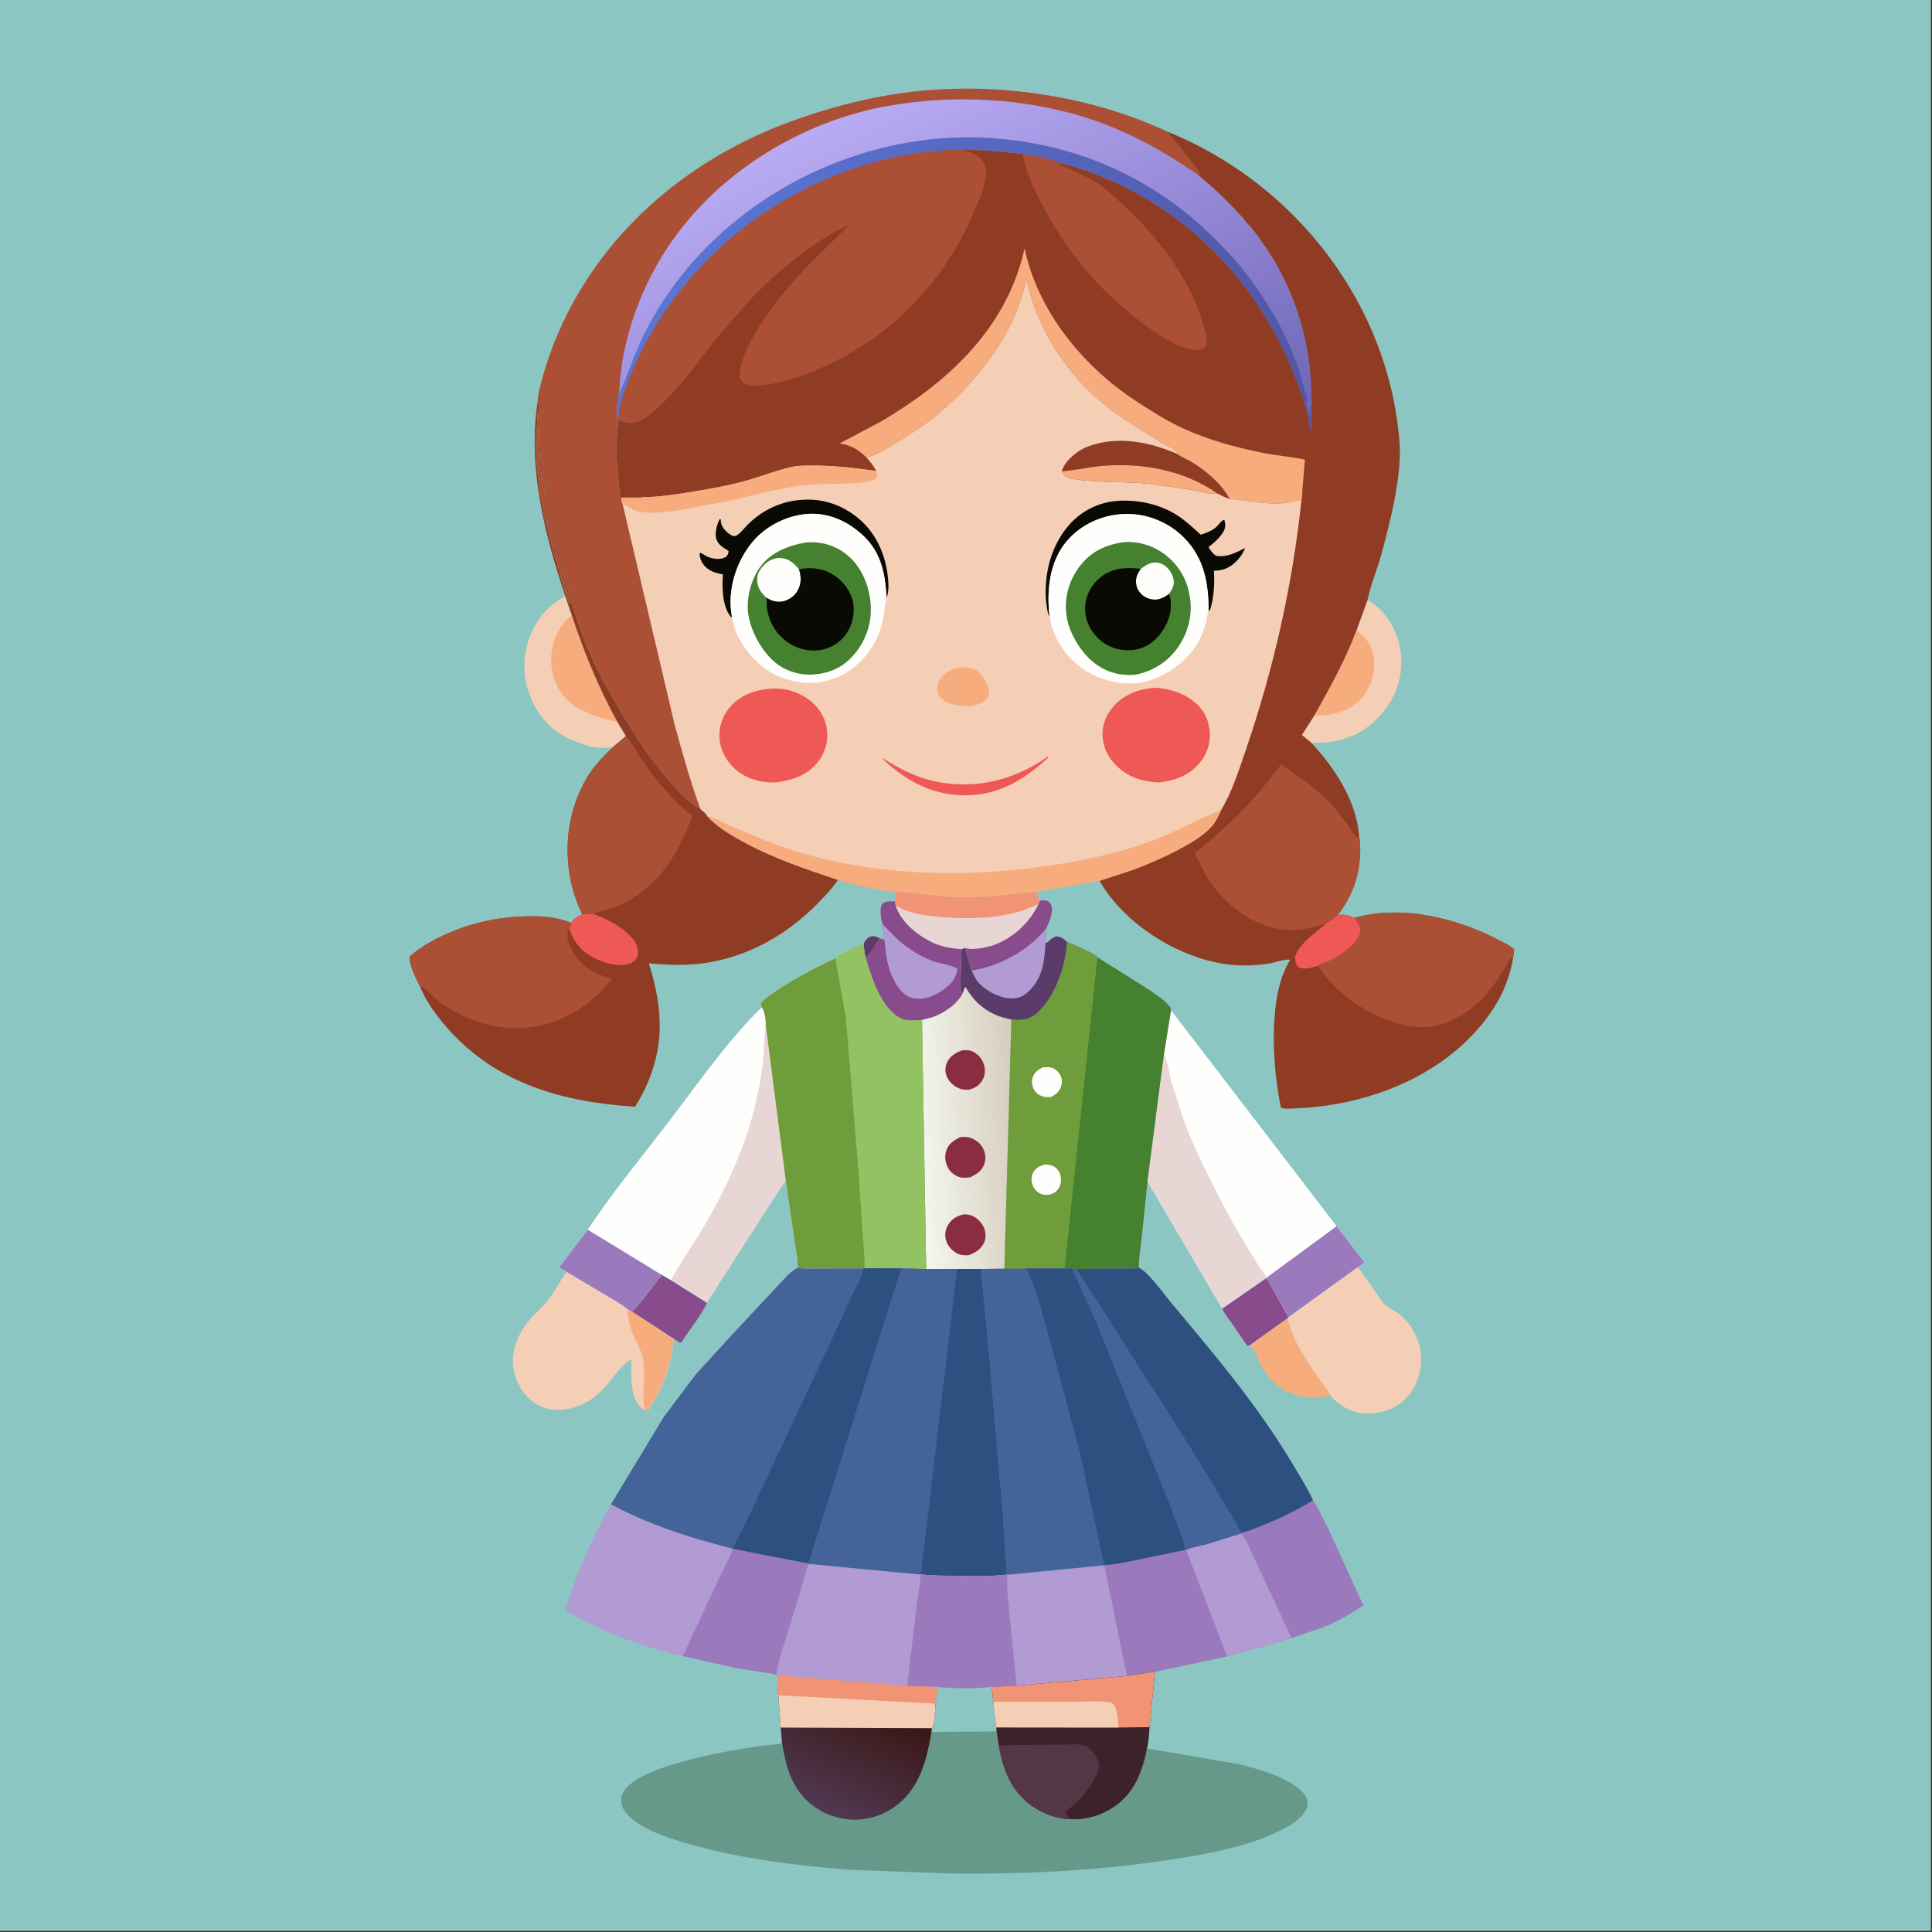 <?xml version="1.0" encoding="utf-8" ?>
<svg xmlns="http://www.w3.org/2000/svg" xmlns:xlink="http://www.w3.org/1999/xlink" width="500" height="500">
	<rect width="100%" height="100%" fill="#333333" stroke="none"/>
	<path fill="#8BC6C3" transform="scale(0.488 0.488)" d="M-0 -0L1024 0L1024 1024L-0 1024L0 -0Z"/>
	<path fill="#F6AC7D" transform="scale(0.488 0.488)" d="M682.844 699.092C684.979 709.905 692.788 721.533 699.016 730.465C701.161 733.541 703.928 736.731 705.605 740.059C689.428 743.278 675.784 738.167 668.25 723.069C666.748 720.059 665.575 715.114 662.713 713.467L682.844 699.092Z"/>
	<path fill="#F5CFB5" transform="scale(0.488 0.488)" d="M725.192 318.36C732.096 321.46 738.066 330.013 740.675 336.916C744.354 346.647 743.874 359.045 739.355 368.379C734.435 378.54 725.512 387.505 714.691 391.195C708.35 393.357 702.059 394.205 695.377 393.866L690.428 389.799L696.831 379.755C705.229 364.948 713.471 349.986 719.484 334.017L725.192 318.36Z"/>
	<path fill="#F6AC7D" transform="scale(0.488 0.488)" d="M696.831 379.755C705.229 364.948 713.471 349.986 719.484 334.017C725.403 339.463 728.442 342.962 728.78 351.343C729.064 358.395 726.434 365.455 721.631 370.626C714.781 378.001 706.357 379.194 696.831 379.755Z"/>
	<path fill="#F5CFB5" transform="scale(0.488 0.488)" d="M324.73 396.467C320.817 396.695 316.803 396.812 312.987 395.809L312 395.545C302.891 393.171 294.834 388.837 288.552 381.75C281.616 373.924 277.416 361.236 278.131 350.819C278.875 339.99 283.643 328.614 292.052 321.476L292.75 320.892C294.984 318.987 297.226 317.562 299.756 316.1L303.195 326.154C309.683 345.757 317.38 364.735 327.408 382.816L331.936 390.385L324.73 396.467Z"/>
	<path fill="#F6AC7D" transform="scale(0.488 0.488)" d="M303.195 326.154C309.683 345.757 317.38 364.735 327.408 382.816C319.185 381.098 311.218 378.775 304.178 374.011C298.404 370.104 294.379 363.348 293.023 356.573L292.862 355.75L292.618 354.598C291.324 347.1 293.662 337.727 298.061 331.616L298.512 331C299.863 329.137 301.498 327.691 303.195 326.154Z"/>
	<path fill="#F5CFB5" transform="scale(0.488 0.488)" d="M683.26 698.564L720.131 671.926L728.86 684.086C730.526 686.513 732.007 689.405 734.03 691.537C736.033 693.648 739.242 694.569 741.557 696.39C750.214 703.197 755.18 714.845 753.274 725.818L752.713 728.25L752.531 729.038C750.869 736.019 746.519 741.934 740.385 745.608C734.189 749.32 726.2 750.738 719.159 748.868C713.896 747.47 708.989 744.324 705.605 740.059C703.928 736.731 701.161 733.541 699.016 730.465C692.788 721.533 684.979 709.905 682.844 699.092L683.26 698.564Z"/>
	<path fill="#F5CFB5" transform="scale(0.488 0.488)" d="M300.625 674.563L321.305 686.897C324.989 689.145 329.399 691.438 332.702 694.184L335.187 695.55L357.254 709.901C356.173 721.53 353.449 731.698 347.496 741.86C346.445 743.654 345.177 746.2 343.597 747.551C343.038 748.029 342.604 747.906 341.909 747.951C341.158 747.428 340.467 746.908 339.813 746.265C333.559 740.11 334.892 728.764 334.899 720.749L334.448 721.021L333.712 721.498C329.705 724.061 327.304 727.827 324.418 731.497C321.693 734.964 318.728 738.121 315.241 740.836C308.787 745.862 300.163 748.656 291.977 747.395C285.934 746.464 280.705 742.725 277.203 737.784C273.168 732.089 271.15 724.642 272.302 717.709L272.428 717C273.685 709.561 277.64 703.256 282.75 697.829C285.616 694.785 289.057 691.829 291.51 688.455C294.798 683.934 297.104 679.048 300.625 674.563Z"/>
	<path fill="#F6AC7D" transform="scale(0.488 0.488)" d="M332.702 694.184L335.187 695.55L357.254 709.901C356.173 721.53 353.449 731.698 347.496 741.86C346.445 743.654 345.177 746.2 343.597 747.551C343.038 748.029 342.604 747.906 341.909 747.951C340.013 738.929 342.574 730.094 341.136 721.224C340.235 715.661 336.766 710.779 334.869 705.527C333.522 701.799 333.123 698.091 332.702 694.184Z"/>
	<path fill="#E7D6D4" transform="scale(0.488 0.488)" d="M474.925 472.96L475.591 472.983C486.204 473.435 496.733 475.514 507.452 475.863C521.625 476.325 535.567 474.204 549.626 472.896C550.11 474.602 550.512 476.101 551.487 477.596C553.434 477.427 554.582 477.312 556.333 478.25C557.601 479.879 558.125 480.964 557.909 483.075C557.577 486.33 556.258 489.681 554.73 492.552L554.472 499.935C555.273 499.781 555.333 499.871 555.951 499.279C557.395 497.895 558.358 497.18 560.25 496.538C563.015 496.927 564.048 497.681 565.972 499.6C565.335 512.057 559.552 528.867 549.981 537.339C546.221 540.667 542.247 541.177 537.461 540.869L536.344 540.762L531.835 539.631C523.107 537.084 516.326 531.233 512 523.43C511.343 524.355 511.062 525.408 510.685 526.47C508.058 532.357 500.644 537.227 494.75 539.425L488.956 540.919C485.17 541.337 481.018 541.854 477.5 540.023C466.962 534.538 462.099 518.198 458.935 507.628C458.38 505.237 458.186 503.054 458.096 500.614C458.629 499.084 459.672 497.562 461.207 496.907C463.226 496.044 464.565 496.769 466.398 497.572C467.256 497.83 467.947 498.018 468.844 498.106L468.027 490.081C467.331 487.793 466.92 485.815 466.948 483.426C466.969 481.678 467.093 480.151 468.371 478.858C470.348 477.789 472.326 477.974 474.51 477.97L474.925 472.96Z"/>
	<path fill="#884B8C" transform="scale(0.488 0.488)" d="M551.487 477.596C553.434 477.427 554.582 477.312 556.333 478.25C557.601 479.879 558.125 480.964 557.909 483.075C557.577 486.33 556.258 489.681 554.73 492.552C545.286 504.196 530.075 512.442 515.249 514.754L511.786 502.706C513.757 503.731 519.043 503.125 521.222 502.681L522 502.512C523.644 502.171 525.265 501.846 526.847 501.266C537.375 497.404 545.981 489.458 550.803 479.349L551.487 477.596Z"/>
	<path fill="#F19375" transform="scale(0.488 0.488)" d="M474.925 472.96L475.591 472.983C486.204 473.435 496.733 475.514 507.452 475.863C521.625 476.325 535.567 474.204 549.626 472.896C550.11 474.602 550.512 476.101 551.487 477.596L550.803 479.349C536.205 486.858 517.691 487.595 501.573 486.516C495.138 486.085 488.297 485.406 482.13 483.444C479.455 482.594 477.315 481.549 474.912 480.133L474.51 477.97L474.925 472.96Z"/>
	<path fill="#5A3B6A" transform="scale(0.488 0.488)" d="M554.73 492.552L554.472 499.935C555.273 499.781 555.333 499.871 555.951 499.279C557.395 497.895 558.358 497.18 560.25 496.538C563.015 496.927 564.048 497.681 565.972 499.6C565.335 512.057 559.552 528.867 549.981 537.339C546.221 540.667 542.247 541.177 537.461 540.869L536.344 540.762L531.835 539.631C523.107 537.084 516.326 531.233 512 523.43C511.343 524.355 511.062 525.408 510.685 526.47L509.247 525.254L509.811 506.071L510.071 503.337L511.786 502.706L515.249 514.754C530.075 512.442 545.286 504.196 554.73 492.552Z"/>
	<path fill="#B29AD3" transform="scale(0.488 0.488)" d="M554.73 492.552L554.472 499.935L554.445 500.334C553.906 509.931 552.905 518.867 545.36 525.902C542.442 528.623 539.578 529.711 535.6 529.472C529.522 529.105 522.335 525.224 518.487 520.55C517.045 518.799 516.291 516.731 515.249 514.754C530.075 512.442 545.286 504.196 554.73 492.552Z"/>
	<path fill="#884B8C" transform="scale(0.488 0.488)" d="M468.027 490.081C467.331 487.793 466.92 485.815 466.948 483.426C466.969 481.678 467.093 480.151 468.371 478.858C470.348 477.789 472.326 477.974 474.51 477.97L474.912 480.133C477.773 488.832 485.733 495.394 493.662 499.43C498.893 502.092 504.281 502.982 510.071 503.337L509.811 506.071L509.247 525.254L510.685 526.47C508.058 532.357 500.644 537.227 494.75 539.425L488.956 540.919C485.17 541.337 481.018 541.854 477.5 540.023C466.962 534.538 462.099 518.198 458.935 507.628C458.38 505.237 458.186 503.054 458.096 500.614C458.629 499.084 459.672 497.562 461.207 496.907C463.226 496.044 464.565 496.769 466.398 497.572C467.256 497.83 467.947 498.018 468.844 498.106L468.027 490.081Z"/>
	<path fill="#5A3B6A" transform="scale(0.488 0.488)" d="M458.096 500.614C458.629 499.084 459.672 497.562 461.207 496.907C463.226 496.044 464.565 496.769 466.398 497.572C464.207 500.602 461.777 505.395 458.935 507.628C458.38 505.237 458.186 503.054 458.096 500.614Z"/>
	<path fill="#B29AD3" transform="scale(0.488 0.488)" d="M468.027 490.081L475.214 497.426C480.752 502.565 487.492 507.002 494.584 509.661C498.395 511.089 504.878 511.634 507.898 513.928C507.449 515.499 507.02 517.332 506.23 518.763C503.649 523.438 496.536 527.848 491.487 529.168C488.289 530.004 484.144 529.981 481.325 528.289C474.29 524.066 471.035 513.747 469.855 506.054C469.488 503.661 469.604 501.047 469.008 498.718L468.844 498.106L468.027 490.081Z"/>
	<path fill="#B29AD3" transform="scale(0.488 0.488)" d="M361.98 878.207C358.071 877.656 354.212 876.292 350.41 875.249C333.065 870.487 315.05 863.46 299.781 853.877C301.468 849.566 302.561 845.012 304.19 840.662C309.668 826.033 316.308 811.377 324.012 797.793C338.348 805.529 353.82 811.316 369.375 816.081L388.601 821.418L388.905 821.391L428.758 829.161L429.003 829.456C427.524 832.238 426.955 835.395 426.093 838.413L422.053 851.967L415.739 872.33C414.081 877.655 412.373 882.733 411.843 888.321C409.24 887.309 406.605 887.217 403.881 886.778L389.659 884.49L361.98 878.207Z"/>
	<path fill="#9A79BD" transform="scale(0.488 0.488)" d="M388.905 821.391L428.758 829.161L429.003 829.456C427.524 832.238 426.955 835.395 426.093 838.413L422.053 851.967L415.739 872.33C414.081 877.655 412.373 882.733 411.843 888.321C409.24 887.309 406.605 887.217 403.881 886.778L389.659 884.49L361.98 878.207C362.786 877.423 363.452 875.469 363.951 874.396L368.918 863.655L381.129 837.475C383.642 832.208 386.692 826.919 388.601 821.418L388.905 821.391Z"/>
	<path fill="#FEFEFD" transform="scale(0.488 0.488)" d="M621.012 535.752L708.849 650.299L723.564 669.464L720.131 671.926L683.26 698.564L682.844 699.092L662.713 713.467L661.531 713.905L652.714 701.084C651.149 698.877 649.073 696.538 648.183 693.994L608.537 626.511L617.252 559.259L621.012 535.752Z"/>
	<path fill="#9A79BD" transform="scale(0.488 0.488)" d="M708.849 650.299L723.564 669.464L720.131 671.926L683.26 698.564L671.692 677.776L671.797 677.501L708.849 650.299Z"/>
	<path fill="#E7D6D4" transform="scale(0.488 0.488)" d="M617.252 559.259C619.43 562.976 619.893 568.894 621.056 573.147L627.526 593.5C632.096 605.918 637.743 617.497 643.692 629.293C652.022 645.809 661.225 662.299 671.797 677.501L671.692 677.776L683.26 698.564L682.844 699.092L662.713 713.467L661.531 713.905L652.714 701.084C651.149 698.877 649.073 696.538 648.183 693.994L608.537 626.511L617.252 559.259Z"/>
	<path fill="#884B8C" transform="scale(0.488 0.488)" d="M671.692 677.776L683.26 698.564L682.844 699.092L662.713 713.467L661.531 713.905L652.714 701.084C651.149 698.877 649.073 696.538 648.183 693.994L671.692 677.776Z"/>
	<path fill="#9A79BD" transform="scale(0.488 0.488)" d="M696.289 795.567C699.551 800.6 702.079 806.148 704.772 811.502L723.06 851.428C717.078 855.251 711.07 859.048 704.5 861.791C698.11 864.459 691.399 866.249 684.998 868.807L650.65 878.411L612.494 886.546L597.643 888.822L539.095 893.997L536.033 863C535.159 853.843 533.792 844.351 534.082 835.162L584.701 830.187L585.536 829.898C589.475 829.951 593.944 828.937 597.854 828.278L628.626 821.889L628.989 822.004C631.702 820.428 636.492 819.828 639.594 818.972L657.753 813.315L658.064 812.945C662.006 812.081 666.226 810.249 669.984 808.754C679.033 805.157 688.055 800.769 696.289 795.567Z"/>
	<path fill="#B29AD3" transform="scale(0.488 0.488)" d="M657.753 813.315C660.514 814.949 663.326 822.569 664.846 825.637L684.998 868.807L650.65 878.411L628.989 822.004C631.702 820.428 636.492 819.828 639.594 818.972L657.753 813.315Z"/>
	<path fill="#9A79BD" transform="scale(0.488 0.488)" d="M628.626 821.889L628.989 822.004L650.65 878.411L612.494 886.546L597.643 888.822L588.055 842L586.358 833.746C586.251 833.236 586.079 831.502 585.808 831.118C585.531 830.723 585.07 830.497 584.701 830.187L585.536 829.898C589.475 829.951 593.944 828.937 597.854 828.278L628.626 821.889Z"/>
	<path fill="#B29AD3" transform="scale(0.488 0.488)" d="M584.701 830.187C585.07 830.497 585.531 830.723 585.808 831.118C586.079 831.502 586.251 833.236 586.358 833.746L588.055 842L597.643 888.822L539.095 893.997L536.033 863C535.159 853.843 533.792 844.351 534.082 835.162L584.701 830.187Z"/>
	<path fill="#45812F" transform="scale(0.488 0.488)" d="M565.972 499.6C568.721 500.608 580.719 505.694 581.994 507.661L609.523 524.979C613.446 527.704 617.869 530.452 620.75 534.305L621.012 535.752L617.252 559.259L608.537 626.511L605.59 655.291C604.996 660.8 603.876 666.899 604.022 672.402C600.105 673.048 595.928 672.778 591.963 672.785L571.03 672.995L568.494 672.704L564.609 672.725L544.435 672.759L532.643 672.824L520.177 672.961L507.562 672.979L491.163 673.013L488.956 540.919L494.75 539.425C500.644 537.227 508.058 532.357 510.685 526.47C511.062 525.408 511.343 524.355 512 523.43C516.326 531.233 523.107 537.084 531.835 539.631L536.344 540.762L537.461 540.869C542.247 541.177 546.221 540.667 549.981 537.339C559.552 528.867 565.335 512.057 565.972 499.6Z"/>
	<path fill="#6F9D3C" transform="scale(0.488 0.488)" d="M565.972 499.6C568.721 500.608 580.719 505.694 581.994 507.661L564.609 672.725L544.435 672.759L532.643 672.824L536.344 540.762L537.461 540.869C542.247 541.177 546.221 540.667 549.981 537.339C559.552 528.867 565.335 512.057 565.972 499.6Z"/>
	<path fill="#FEFEFD" transform="scale(0.488 0.488)" d="M553.015 566.028C554.464 565.959 556.029 565.813 557.447 566.182C559.65 566.756 561.287 568.296 562.359 570.254C563.284 571.946 563.335 574.17 562.772 575.991C561.852 578.964 560.064 580.305 557.445 581.764C555.877 581.948 554.451 581.902 552.932 581.447C550.895 580.837 549.188 579.43 548.201 577.544C547.248 575.723 547.004 573.355 547.665 571.396C548.603 568.617 550.536 567.346 553.015 566.028Z"/>
	<path fill="#FEFEFD" transform="scale(0.488 0.488)" d="M554.287 617.52L554.71 617.584C556.25 617.764 557.641 617.808 559 618.65C560.755 619.737 562.152 621.696 562.494 623.75C562.898 626.171 562.633 628.519 561.193 630.537C559.762 632.544 558.115 633.275 555.75 633.675C554.527 633.665 553.206 633.68 552.064 633.19C550.183 632.383 548.407 630.596 547.688 628.678C546.871 626.501 546.727 624.211 547.816 622.095C549.27 619.272 551.366 618.358 554.287 617.52Z"/>
	<defs>
		<linearGradient id="gradient_0" gradientUnits="userSpaceOnUse" x1="539.022" y1="597.491" x2="486.705" y2="601.249">
			<stop offset="0" stop-color="#D7CDBF"/>
			<stop offset="1" stop-color="#F3F7EE"/>
		</linearGradient>
	</defs>
	<path fill="url(#gradient_0)" transform="scale(0.488 0.488)" d="M510.685 526.47C511.062 525.408 511.343 524.355 512 523.43C516.326 531.233 523.107 537.084 531.835 539.631L536.344 540.762L532.643 672.824L520.177 672.961L507.562 672.979L491.163 673.013L488.956 540.919L494.75 539.425C500.644 537.227 508.058 532.357 510.685 526.47Z"/>
	<path fill="#8B2D41" transform="scale(0.488 0.488)" d="M510.164 557.037C512.093 556.96 514.134 556.767 515.901 557.688C519.053 559.329 521.014 561.657 521.929 565.065C522.681 567.866 522.382 570.489 520.905 573C519.222 575.862 516.827 577.091 513.715 577.935C512.329 577.986 510.838 577.865 509.5 577.477C506.428 576.587 503.722 574.158 502.286 571.343C501.232 569.275 501.105 566.333 501.946 564.165C503.495 560.171 506.41 558.528 510.164 557.037Z"/>
	<path fill="#8B2D41" transform="scale(0.488 0.488)" d="M510.825 644.033C512.184 643.984 513.444 644.064 514.75 644.457C517.78 645.37 520.469 648.102 521.761 650.935C522.756 653.118 522.985 656.431 522.036 658.683C520.478 662.378 517.286 664.316 513.714 665.692C511.815 665.677 509.758 665.786 508 664.953C505.221 663.636 502.771 661.062 501.81 658.112C500.869 655.22 501.243 652.28 502.758 649.67C504.628 646.451 507.314 644.98 510.825 644.033Z"/>
	<path fill="#8B2D41" transform="scale(0.488 0.488)" d="M509.132 603.083C510.624 602.979 512.229 602.78 513.695 603.151C516.575 603.878 519.565 605.829 521.039 608.432C522.566 611.128 523.021 614.096 522.072 617.094C520.852 620.948 518.08 622.576 514.713 624.288C513.229 624.581 511.501 624.654 510 624.482C507.602 624.208 504.71 622.296 503.366 620.337C501.507 617.628 500.821 614.01 501.648 610.816C502.725 606.654 505.628 604.963 509.132 603.083Z"/>
	<path fill="#903B24" transform="scale(0.488 0.488)" d="M285.174 212.674C286.21 214.402 285.619 216.572 285.244 218.501C284.516 222.247 285.27 226.406 284.218 229.937C283.769 231.446 284.179 233.223 284.167 234.788C284.126 240.082 284.503 245.465 285.085 250.75L285.863 257.524L286.043 258.537C286.259 259.808 286.203 259.119 286.146 260.194C286.091 261.249 286.482 262.762 286.625 263.875L287.055 265.254L287.229 266.524C287.348 267.308 287.498 268.034 287.739 268.787C287.962 269.482 287.992 270.147 288.067 270.865C288.276 272.86 289.037 276.373 289.869 278.164C290.565 279.664 290.628 281.619 291.114 283.254L291.458 285.001C291.606 285.839 291.885 286.458 292.114 287.254L292.328 288.183L293.746 293.524L294.114 294.754L294.317 295.683L295.057 297.795C295.839 299.955 296.532 302.717 297.092 304.992L298.381 308.997C298.695 309.811 298.836 310.493 299.007 311.336C299.316 312.862 299.919 314.332 300.528 315.757L302.23 320.814C302.575 319.453 302.213 318.835 301.875 317.484L301.5 316.281C301.088 315.045 300.896 313.761 300.5 312.5C300.155 311.403 300.111 310.388 299.502 309.375L299.5 308.75L299.115 307.837C298.847 306.972 298.765 305.919 298.5 305L298.141 303.281C298.004 302.46 297.772 301.783 297.5 301L296 295.281C295.587 294.042 295.405 292.763 295 291.5L294.141 287.281C294.003 286.458 293.752 285.787 293.5 285L293.141 283.281C292.974 282.28 293.064 282.708 292.742 281.742C292.479 280.953 292.522 280.407 292.375 279.625L292 278.5L291.141 274.281C290.974 273.28 291.064 273.708 290.742 272.742C290.479 271.953 290.528 271.401 290.375 270.625C290.189 269.684 289.985 268.485 289.688 267.594C288.762 264.818 289.113 261.37 288.187 258.593C287.786 257.388 287.771 255.797 287.5 254.5L287.377 253C287.237 251.583 286.895 250.254 286.892 248.82C286.89 247.889 286.941 248.387 286.687 247.625C286.169 246.068 286.768 244.336 286.5 242.75C286 239.792 285.891 236.808 285.755 233.75L285.877 232L286 221.75L286.673 221.75L286.617 222.455C284.889 245.709 290.302 269.14 295.726 291.594C300.375 310.838 305.611 330.298 313.75 348.406C317.782 357.376 322.692 366.088 327.611 374.601C335.664 388.54 344.25 401.858 354.847 414.038C359.473 419.355 365.183 425.607 371.425 428.951L371.978 429.516C373.013 430.563 374.467 431.337 375.028 432.729C379.828 438.117 386.956 442.443 393.254 445.912C409.719 454.981 426.683 460.671 444.395 466.595C441.312 471.263 437.155 475.556 433.224 479.531C418.317 494.602 399.958 505.482 379.088 509.807C367.093 512.292 356.183 511.926 344.087 510.888C348.809 525.532 351.561 541.94 348.657 557.25C346.658 567.792 342.537 577.884 336.78 586.94C298.693 584.436 263.454 574.913 237.305 545.305C231.951 539.242 225.53 530.672 222.74 523.029L222.593 522.934C220.423 518.385 217.324 512.49 217.119 507.388C223.666 501.502 232.522 496.916 240.671 493.665C253.866 488.399 267.622 485.897 281.819 485.925C288.903 485.938 296.257 486.588 302.817 489.431C304.478 487.046 306.111 486.022 308.803 484.94C305.805 478.684 303.656 472.318 302.377 465.5C301.413 460.358 300.972 455.16 300.999 449.928C301.075 435.617 305.566 420.122 313.901 408.434C317.063 403.998 320.854 400.262 324.73 396.467L331.936 390.385L327.408 382.816C317.38 364.735 309.683 345.757 303.195 326.154L299.756 316.1C288.672 282.797 279.745 247.923 285.174 212.674Z"/>
	<path fill="#EE5956" transform="scale(0.488 0.488)" d="M308.803 484.94C310.658 484.741 312.471 484.511 314.338 484.605C323.267 487.996 330.385 491.427 336.577 499.09L336.905 499.685C338.122 502.06 338.996 504.624 338.082 507.25C337.489 508.953 335.898 510.234 334.246 510.866C328.382 513.108 320.798 510.916 315.438 508.197C308.434 504.645 304.531 500.147 302.02 492.79C302.541 491.843 302.619 490.498 302.817 489.431C304.478 487.046 306.111 486.022 308.803 484.94Z"/>
	<path fill="#AB5034" transform="scale(0.488 0.488)" d="M331.936 390.385L332.252 390.765C336.011 395.361 338.994 400.828 342.345 405.747C345.946 411.032 350.175 416.004 354.451 420.75C358.222 424.936 362.45 429.514 367.158 432.651C359.423 453.781 348.977 470.657 327.969 480.371C323.502 482.437 318.688 482.816 314.338 484.605C312.471 484.511 310.658 484.741 308.803 484.94C305.805 478.684 303.656 472.318 302.377 465.5C301.413 460.358 300.972 455.16 300.999 449.928C301.075 435.617 305.566 420.122 313.901 408.434C317.063 403.998 320.854 400.262 324.73 396.467L331.936 390.385Z"/>
	<path fill="#AB5034" transform="scale(0.488 0.488)" d="M222.74 523.029L222.593 522.934C220.423 518.385 217.324 512.49 217.119 507.388C223.666 501.502 232.522 496.916 240.671 493.665C253.866 488.399 267.622 485.897 281.819 485.925C288.903 485.938 296.257 486.588 302.817 489.431C302.619 490.498 302.541 491.843 302.02 492.79L301.544 493C300.489 495.843 300.879 498.737 302.131 501.453C306.306 510.511 312.313 515.037 321.492 518.253L324.404 519.254C313.736 532.924 298.921 542.278 281.659 544.726C264.254 547.194 245.646 540.93 231.914 530.377C229.695 528.671 225.097 523.423 222.74 523.029Z"/>
	<path fill="#446499" transform="scale(0.488 0.488)" d="M604.022 672.402C608.905 674.55 617.371 686.545 621.197 691.104C643.795 718.032 666.223 744.562 684.464 774.766C688.55 781.531 692.895 788.429 696.289 795.567C688.055 800.769 679.033 805.157 669.984 808.754C666.226 810.249 662.006 812.081 658.064 812.945L657.753 813.315L639.594 818.972C636.492 819.828 631.702 820.428 628.989 822.004L628.626 821.889L597.854 828.278C593.944 828.937 589.475 829.951 585.536 829.898L584.701 830.187L534.082 835.162L533.68 835.063C534.133 831.324 533.418 827.111 533.139 823.347L531.932 804.528L524.766 721.25L520.177 672.961L532.643 672.824L544.435 672.759L564.609 672.725L568.494 672.704L571.03 672.995L591.963 672.785C595.928 672.778 600.105 673.048 604.022 672.402Z"/>
	<path fill="#2E5081" transform="scale(0.488 0.488)" d="M564.609 672.725L568.494 672.704L582.084 702.875L621.017 799.5L625.926 813.059C626.965 815.906 628.385 818.856 628.626 821.889L597.854 828.278C593.944 828.937 589.475 829.951 585.536 829.898L572.853 771L556.762 710.67C553.137 698.171 549.968 684.518 544.435 672.759L564.609 672.725Z"/>
	<path fill="#2E5081" transform="scale(0.488 0.488)" d="M604.022 672.402C608.905 674.55 617.371 686.545 621.197 691.104C643.795 718.032 666.223 744.562 684.464 774.766C688.55 781.531 692.895 788.429 696.289 795.567C688.055 800.769 679.033 805.157 669.984 808.754C666.226 810.249 662.006 812.081 658.064 812.945L657.753 813.315L639.594 818.972C636.492 819.828 631.702 820.428 628.989 822.004L628.626 821.889C628.385 818.856 626.965 815.906 625.926 813.059L621.017 799.5L582.084 702.875L568.494 672.704L571.03 672.995L591.963 672.785C595.928 672.778 600.105 673.048 604.022 672.402Z"/>
	<path fill="#446499" transform="scale(0.488 0.488)" d="M568.494 672.704L571.03 672.995L632.174 769.026L651.25 800.487C653.551 804.524 656.375 808.612 658.064 812.945L657.753 813.315L639.594 818.972C636.492 819.828 631.702 820.428 628.989 822.004L628.626 821.889C628.385 818.856 626.965 815.906 625.926 813.059L621.017 799.5L582.084 702.875L568.494 672.704Z"/>
	<path fill="#FEFEFD" transform="scale(0.488 0.488)" d="M458.096 500.614C458.186 503.054 458.38 505.237 458.935 507.628C462.099 518.198 466.962 534.538 477.5 540.023C481.018 541.854 485.17 541.337 488.956 540.919L491.163 673.013L477.974 672.656L458.504 672.625L457.527 672.68L436.708 672.729C432.182 672.72 427.467 672.993 422.978 672.37C419.531 673.86 416.496 677.687 413.868 680.326L389.32 706.614L368.952 728.874L352.227 751.098L351.729 750.643L351 751.25C350.175 750.915 349.798 750.958 349 750.755C347.72 750.43 346.541 750.292 345.25 750.023C343.433 749.644 342.901 749.495 341.909 747.951C342.604 747.906 343.038 748.029 343.597 747.551C345.177 746.2 346.445 743.654 347.496 741.86C353.449 731.698 356.173 721.53 357.254 709.901L335.187 695.55L332.702 694.184C329.399 691.438 324.989 689.145 321.305 686.897L300.625 674.563C299.433 673.603 297.832 672.885 296.483 672.136L311.679 652.157C324.865 632.195 340.506 613.297 355.075 594.3C370.596 574.061 385.676 552.051 403.993 534.216C403.558 533.534 403.59 533.04 403.513 532.25C405.205 529.509 408.614 527.507 411.228 525.711C421.341 518.763 431.976 513.488 442.952 508.088C447.119 504.92 453.25 502.651 458.096 500.614Z"/>
	<path fill="#9A79BD" transform="scale(0.488 0.488)" d="M311.679 652.157L351.003 676.134C345.921 682.554 341.02 689.815 335.187 695.55L332.702 694.184C329.399 691.438 324.989 689.145 321.305 686.897L300.625 674.563C299.433 673.603 297.832 672.885 296.483 672.136L311.679 652.157Z"/>
	<path fill="#E7D6D4" transform="scale(0.488 0.488)" d="M406.047 543.265L416.71 626.277C413.409 630.406 410.687 635.24 407.75 639.651L384.807 675.305L377.756 686.35C376.873 687.753 375.519 689.439 374.98 690.995L355.732 678.916C361.19 668.848 368.081 659.391 373.857 649.464C388.945 623.534 400.117 596.8 404.188 566.904C405.259 559.042 405.257 551.139 406.047 543.265Z"/>
	<path fill="#8BC6C3" transform="scale(0.488 0.488)" d="M416.71 626.277L421.542 659.5C422.1 663.674 423.182 668.154 422.978 672.37C419.531 673.86 416.496 677.687 413.868 680.326L389.32 706.614L368.952 728.874L352.227 751.098L351.729 750.643L351 751.25C350.175 750.915 349.798 750.958 349 750.755C347.72 750.43 346.541 750.292 345.25 750.023C343.433 749.644 342.901 749.495 341.909 747.951C342.604 747.906 343.038 748.029 343.597 747.551C345.177 746.2 346.445 743.654 347.496 741.86C353.449 731.698 356.173 721.53 357.254 709.901L335.187 695.55C341.02 689.815 345.921 682.554 351.003 676.134L355.732 678.916L374.98 690.995C375.519 689.439 376.873 687.753 377.756 686.35L384.807 675.305L407.75 639.651C410.687 635.24 413.409 630.406 416.71 626.277Z"/>
	<path fill="#884B8C" transform="scale(0.488 0.488)" d="M335.187 695.55C341.02 689.815 345.921 682.554 351.003 676.134L355.732 678.916L374.98 690.995C371.441 698.207 365.789 704.936 361.484 711.75L360.5 712.055L357.254 709.901L335.187 695.55Z"/>
	<path fill="#6F9D3C" transform="scale(0.488 0.488)" d="M458.096 500.614C458.186 503.054 458.38 505.237 458.935 507.628C462.099 518.198 466.962 534.538 477.5 540.023C481.018 541.854 485.17 541.337 488.956 540.919L491.163 673.013L477.974 672.656L458.504 672.625L457.527 672.68L436.708 672.729C432.182 672.72 427.467 672.993 422.978 672.37C423.182 668.154 422.1 663.674 421.542 659.5L416.71 626.277L406.047 543.265C406.205 540.84 405.383 536.007 403.993 534.216C403.558 533.534 403.59 533.04 403.513 532.25C405.205 529.509 408.614 527.507 411.228 525.711C421.341 518.763 431.976 513.488 442.952 508.088C447.119 504.92 453.25 502.651 458.096 500.614Z"/>
	<path fill="#92C262" transform="scale(0.488 0.488)" d="M458.096 500.614C458.186 503.054 458.38 505.237 458.935 507.628C462.099 518.198 466.962 534.538 477.5 540.023C481.018 541.854 485.17 541.337 488.956 540.919L491.163 673.013L477.974 672.656L458.504 672.625C458.551 666.208 457.912 659.66 457.496 653.25L454.954 617.364L448.523 539.02L442.952 508.088C447.119 504.92 453.25 502.651 458.096 500.614Z"/>
	<path fill="#AB5034" transform="scale(0.488 0.488)" d="M285.174 212.674C285.223 209.206 286.443 205.055 287.325 201.683C290.012 191.421 293.823 181.214 298.29 171.604C322.084 120.417 367.068 83.452 419.595 64.336C438.738 57.369 458.552 52.066 478.75 49.28C525.046 42.894 576.527 49.978 618.948 69.742C620.87 72.822 623.33 75.196 625.667 77.94L634.688 89.639C635.535 90.853 635.788 91.857 636.013 93.28C643.276 99.297 650.046 105.587 656.375 112.591C657.639 113.989 659.848 115.922 660.622 117.543C664.682 121.553 668.084 126.532 671.301 131.245C687.316 154.712 695.346 182.486 695.539 210.838L695.545 215.146C695.909 219.518 695.838 224.903 695.132 229.228C694.547 226.325 694.258 223.372 693.532 220.5C689.05 202.776 680.866 184.55 671.482 168.893C647.179 128.342 607.674 97.864 561.6 86.259C555.992 83.804 548.482 82.798 542.433 81.701C531.883 80.443 521.822 79.405 511.177 79.515C462.131 79.391 411.432 101.791 376.878 136.219C358.527 154.503 343.985 175.644 334.145 199.641C331.28 206.627 328.25 214.847 327.963 222.497L328.007 222.994C326.945 230.87 326.598 238.95 327.298 246.884L328.363 258.465C328.53 260.049 328.493 262.117 329.18 263.534L337.333 263.683C338.569 263.655 340.782 263.248 341.892 263.634L341.092 263.791C337.567 264.43 333.354 264.021 329.75 264.029C329.23 265.187 329.847 266.194 330.195 267.386L330.231 267.418L357.841 384.523C361.973 399.467 366.065 414.387 371.425 428.951C365.183 425.607 359.473 419.355 354.847 414.038C344.25 401.858 335.664 388.54 327.611 374.601C322.692 366.088 317.782 357.376 313.75 348.406C305.611 330.298 300.375 310.838 295.726 291.594C290.302 269.14 284.889 245.709 286.617 222.455L286.673 221.75L286 221.75L285.877 232L285.755 233.75C285.891 236.808 286 239.792 286.5 242.75C286.768 244.336 286.169 246.068 286.687 247.625C286.941 248.387 286.89 247.889 286.892 248.82C286.895 250.254 287.237 251.583 287.377 253L287.5 254.5C287.771 255.797 287.786 257.388 288.187 258.593C289.113 261.37 288.762 264.818 289.688 267.594C289.985 268.485 290.189 269.684 290.375 270.625C290.528 271.401 290.479 271.953 290.742 272.742C291.064 273.708 290.974 273.28 291.141 274.281L292 278.5L292.375 279.625C292.522 280.407 292.479 280.953 292.742 281.742C293.064 282.708 292.974 282.28 293.141 283.281L293.5 285C293.752 285.787 294.003 286.458 294.141 287.281L295 291.5C295.405 292.763 295.587 294.042 296 295.281L297.5 301C297.772 301.783 298.004 302.46 298.141 303.281L298.5 305C298.765 305.919 298.847 306.972 299.115 307.837L299.5 308.75L299.502 309.375C300.111 310.388 300.155 311.403 300.5 312.5C300.896 313.761 301.088 315.045 301.5 316.281L301.875 317.484C302.213 318.835 302.575 319.453 302.23 320.814L300.528 315.757C299.919 314.332 299.316 312.862 299.007 311.336C298.836 310.493 298.695 309.811 298.381 308.997L297.092 304.992C296.532 302.717 295.839 299.955 295.057 297.795L294.317 295.683L294.114 294.754L293.746 293.524L292.328 288.183L292.114 287.254C291.885 286.458 291.606 285.839 291.458 285.001L291.114 283.254C290.628 281.619 290.565 279.664 289.869 278.164C289.037 276.373 288.276 272.86 288.067 270.865C287.992 270.147 287.962 269.482 287.739 268.787C287.498 268.034 287.348 267.308 287.229 266.524L287.055 265.254L286.625 263.875C286.482 262.762 286.091 261.249 286.146 260.194C286.203 259.119 286.259 259.808 286.043 258.537L285.863 257.524L285.085 250.75C284.503 245.465 284.126 240.082 284.167 234.788C284.179 233.223 283.769 231.446 284.218 229.937C285.27 226.406 284.516 222.247 285.244 218.501C285.619 216.572 286.21 214.402 285.174 212.674Z"/>
	<defs>
		<linearGradient id="gradient_1" gradientUnits="userSpaceOnUse" x1="556.085" y1="286.439" x2="448.789" y2="59.489">
			<stop offset="0" stop-color="#6C64B6"/>
			<stop offset="1" stop-color="#B9ABF3"/>
		</linearGradient>
	</defs>
	<path fill="url(#gradient_1)" transform="scale(0.488 0.488)" d="M328.353 208.622C329.284 180.877 339.795 151.99 355.377 129.24C381.545 91.034 425.337 64.328 470.75 56.198C506.707 49.761 546.923 52.051 581.426 64.246C601.178 71.227 618.956 81.254 636.013 93.28C643.276 99.297 650.046 105.587 656.375 112.591C657.639 113.989 659.848 115.922 660.622 117.543C664.682 121.553 668.084 126.532 671.301 131.245C687.316 154.712 695.346 182.486 695.539 210.838L695.545 215.146C695.909 219.518 695.838 224.903 695.132 229.228C694.547 226.325 694.258 223.372 693.532 220.5C689.05 202.776 680.866 184.55 671.482 168.893C647.179 128.342 607.674 97.864 561.6 86.259C555.992 83.804 548.482 82.798 542.433 81.701C531.883 80.443 521.822 79.405 511.177 79.515C462.131 79.391 411.432 101.791 376.878 136.219C358.527 154.503 343.985 175.644 334.145 199.641C331.28 206.627 328.25 214.847 327.963 222.497L328.007 222.994L327.397 222.688C326.311 219.157 327.675 212.355 328.353 208.622Z"/>
	<defs>
		<linearGradient id="gradient_2" gradientUnits="userSpaceOnUse" x1="693.403" y1="200.809" x2="359.561" y2="108.513">
			<stop offset="0" stop-color="#5256A5"/>
			<stop offset="1" stop-color="#5976D4"/>
		</linearGradient>
	</defs>
	<path fill="url(#gradient_2)" transform="scale(0.488 0.488)" d="M328.353 208.622C332.571 199.896 335.51 190.428 339.536 181.572C349.637 159.355 365.487 138.725 383.75 122.544C421.943 88.704 473.755 69.968 524.773 73.162C562.239 75.507 596.691 87.969 626.503 110.915C637.93 119.711 648.205 130.17 657.695 140.996C670.744 157.31 681.523 175.216 688.49 195C690.541 200.825 691.597 206.996 693.665 212.75C692.622 212.747 693.094 212.894 692.246 212.324L692.97 215.106C693.461 217.332 694.43 219.676 695 221.962L694.923 215.411L695.545 215.146C695.909 219.518 695.838 224.903 695.132 229.228C694.547 226.325 694.258 223.372 693.532 220.5C689.05 202.776 680.866 184.55 671.482 168.893C647.179 128.342 607.674 97.864 561.6 86.259C555.992 83.804 548.482 82.798 542.433 81.701C531.883 80.443 521.822 79.405 511.177 79.515C462.131 79.391 411.432 101.791 376.878 136.219C358.527 154.503 343.985 175.644 334.145 199.641C331.28 206.627 328.25 214.847 327.963 222.497L328.007 222.994L327.397 222.688C326.311 219.157 327.675 212.355 328.353 208.622Z"/>
	<path fill="#446499" transform="scale(0.488 0.488)" d="M422.978 672.37C427.467 672.993 432.182 672.72 436.708 672.729L457.527 672.68L458.504 672.625L477.974 672.656L491.163 673.013L507.562 672.979L520.177 672.961L524.766 721.25L531.932 804.528L533.139 823.347C533.418 827.111 534.133 831.324 533.68 835.063C524.91 836.22 515.061 835.865 506.21 835.697C500.313 835.585 494.175 835.756 488.337 834.911L487.841 835.063L429.003 829.456L428.758 829.161L388.905 821.391L388.601 821.418L369.375 816.081C353.82 811.316 338.348 805.529 324.012 797.793L352.227 751.098L368.952 728.874L389.32 706.614L413.868 680.326C416.496 677.687 419.531 673.86 422.978 672.37Z"/>
	<path fill="#2E5081" transform="scale(0.488 0.488)" d="M458.504 672.625L477.974 672.656L428.758 829.161L388.905 821.391C389.562 818.418 391.942 814.943 393.311 812.193L401.06 795.753L443.191 705.851L451.745 687.221C453.893 682.757 456.553 678.244 457.977 673.5L457.527 672.68L458.504 672.625Z"/>
	<path fill="#446499" transform="scale(0.488 0.488)" d="M477.974 672.656L491.163 673.013L507.562 672.979L520.177 672.961L524.766 721.25L531.932 804.528L533.139 823.347C533.418 827.111 534.133 831.324 533.68 835.063C524.91 836.22 515.061 835.865 506.21 835.697C500.313 835.585 494.175 835.756 488.337 834.911L487.841 835.063L429.003 829.456L428.758 829.161L477.974 672.656Z"/>
	<path fill="#2E5081" transform="scale(0.488 0.488)" d="M507.562 672.979L520.177 672.961L524.766 721.25L531.932 804.528L533.139 823.347C533.418 827.111 534.133 831.324 533.68 835.063C524.91 836.22 515.061 835.865 506.21 835.697C500.313 835.585 494.175 835.756 488.337 834.911L507.562 672.979Z"/>
	<path fill="#669989" transform="scale(0.488 0.488)" d="M429.003 829.456L487.841 835.063L488.337 834.911C494.175 835.756 500.313 835.585 506.21 835.697C515.061 835.865 524.91 836.22 533.68 835.063L534.082 835.162C533.792 844.351 535.159 853.843 536.033 863L539.095 893.997L597.643 888.822L612.494 886.546L609.639 915.954C609.356 919.641 609.172 923.662 608.262 927.246L657.672 935.731C667.581 938.327 678.628 941.258 687.063 947.287C689.165 948.789 691.317 950.486 692.555 952.813C693.421 954.441 693.755 956.356 693.206 958.137C691.733 962.91 686.929 966.502 682.723 968.842C664.57 978.941 641.371 983.077 621.013 986.201C581.642 992.24 541.447 994.138 501.647 993.513L450.922 991.591C421.946 989.378 391.937 985.695 364 977.507C353.978 974.569 335.29 968.801 330.334 958.821C329.322 956.783 329.126 953.811 329.939 951.683C335.546 937.006 384.507 928.778 398.922 926.56L408.25 925.321C410.076 925.164 412.558 925.35 414.19 924.485L414.716 924.114L414.044 916.178L412.758 899.025C412.29 895.564 412.472 891.9 412.444 888.403L411.843 888.321C412.373 882.733 414.081 877.655 415.739 872.33L422.053 851.967L426.093 838.413C426.955 835.395 427.524 832.238 429.003 829.456Z"/>
	<path fill="#8BC6C3" transform="scale(0.488 0.488)" d="M497.164 894.581C506.329 895.391 516.835 895.608 525.971 894.533L526.781 902.515L528.327 916.07L528.564 918.248L493.96 918.45L494.205 916.499C495.934 914.098 495.834 906.571 496.132 903.506L497.164 894.581Z"/>
	<defs>
		<linearGradient id="gradient_3" gradientUnits="userSpaceOnUse" x1="462.981" y1="903.424" x2="436.499" y2="960.032">
			<stop offset="0" stop-color="#391714"/>
			<stop offset="1" stop-color="#513852"/>
		</linearGradient>
	</defs>
	<path fill="url(#gradient_3)" transform="scale(0.488 0.488)" d="M412.444 888.403L481.122 894.04L497.164 894.581L496.132 903.506C495.834 906.571 495.934 914.098 494.205 916.499L493.96 918.45C491.53 933.44 487.649 948.673 474.638 958.068C466.811 963.719 457.063 966.133 447.525 964.555C437.36 962.874 428.858 957.616 423.06 949.083C417.845 941.409 416.278 933.062 414.716 924.114L414.044 916.178L412.758 899.025C412.29 895.564 412.472 891.9 412.444 888.403Z"/>
	<path fill="#F5CFB5" transform="scale(0.488 0.488)" d="M412.444 888.403L481.122 894.04L497.164 894.581L496.132 903.506C495.834 906.571 495.934 914.098 494.205 916.499L414.044 916.178L412.758 899.025C412.29 895.564 412.472 891.9 412.444 888.403Z"/>
	<path fill="#F19375" transform="scale(0.488 0.488)" d="M412.444 888.403L481.122 894.04L497.164 894.581L496.132 903.506L412.758 899.025C412.29 895.564 412.472 891.9 412.444 888.403Z"/>
	<path fill="#3D222C" transform="scale(0.488 0.488)" d="M597.643 888.822L612.494 886.546L609.639 915.954C609.356 919.641 609.172 923.662 608.262 927.246C605.993 939.29 601.486 951.014 590.877 958.153C583.894 962.851 575.695 965.314 567.255 964.73C559.954 964.388 553.146 961.876 547.188 957.664C536.235 949.919 531.912 938.317 529.665 925.57L528.564 918.248L528.327 916.07L526.781 902.515L525.971 894.533L539.095 893.997L597.643 888.822Z"/>
	<path fill="#543645" transform="scale(0.488 0.488)" d="M529.665 925.57L563.43 925.182C566.76 925.192 571.903 924.663 575.094 925.561C576.073 925.836 577.674 927.318 578.413 927.998C580.655 930.06 582.883 933.261 582.905 936.439C582.92 938.5 581.671 940.821 580.741 942.598C577.94 947.947 574.449 952.756 569.954 956.82C568.377 958.247 566.603 959.428 564.836 960.604C565.699 961.948 566.613 963.261 567.255 964.73C559.954 964.388 553.146 961.876 547.188 957.664C536.235 949.919 531.912 938.317 529.665 925.57Z"/>
	<path fill="#F19375" transform="scale(0.488 0.488)" d="M597.643 888.822L612.494 886.546L609.639 915.954L593.183 916.134L528.327 916.07L526.781 902.515L525.971 894.533L539.095 893.997L597.643 888.822Z"/>
	<path fill="#F5CFB5" transform="scale(0.488 0.488)" d="M526.781 902.515L570.062 902.5C575.593 902.491 581.951 901.87 587.401 902.619C588.393 902.755 589.602 903.002 590.318 903.734C592.89 906.364 592.659 912.596 593.183 916.134L528.327 916.07L526.781 902.515Z"/>
	<path fill="#B29AD3" transform="scale(0.488 0.488)" d="M429.003 829.456L487.841 835.063L488.337 834.911C494.175 835.756 500.313 835.585 506.21 835.697C515.061 835.865 524.91 836.22 533.68 835.063L534.082 835.162C533.792 844.351 535.159 853.843 536.033 863L539.095 893.997L525.971 894.533C516.835 895.608 506.329 895.391 497.164 894.581L481.122 894.04L412.444 888.403L411.843 888.321C412.373 882.733 414.081 877.655 415.739 872.33L422.053 851.967L426.093 838.413C426.955 835.395 427.524 832.238 429.003 829.456Z"/>
	<path fill="#9A79BD" transform="scale(0.488 0.488)" d="M487.841 835.063L488.337 834.911C494.175 835.756 500.313 835.585 506.21 835.697C515.061 835.865 524.91 836.22 533.68 835.063L534.082 835.162C533.792 844.351 535.159 853.843 536.033 863L539.095 893.997L525.971 894.533C516.835 895.608 506.329 895.391 497.164 894.581L481.122 894.04L486.225 850.665C486.811 845.904 488.486 839.777 487.841 835.063Z"/>
	<path fill="#903B24" transform="scale(0.488 0.488)" d="M618.948 69.742C667.305 89.231 707.357 128.038 727.794 176.031C734.161 190.985 738.586 206.365 740.86 222.469C741.758 228.829 742.624 235.908 742.36 242.338C741.673 259.118 737.226 276.532 732.938 292.74C730.686 301.251 726.919 309.797 725.192 318.36L719.484 334.017C713.471 349.986 705.229 364.948 696.831 379.755L690.428 389.799L695.377 393.866C707.715 407.089 719.284 424.569 720.744 443.096C721.777 449.552 721.487 456.116 720.126 462.5L719.941 463.404C718.272 471.301 714.431 478.813 709.491 485.158C713.057 484.974 714.963 485.096 718.165 486.83C743.638 479.446 774.141 487.166 796.899 499.609C798.817 500.658 801.665 501.965 803.083 503.601L802.287 508.873C799.712 523.497 792.768 535.705 782.901 546.683C759.424 572.804 723.58 585.912 689.143 587.687C687.011 587.797 680.469 588.411 679.243 587.302C676.18 571.536 674.692 555.033 675.978 539C676.851 528.12 678.633 518.537 684.178 509C682.508 508.332 675.868 510.477 673.667 510.853C670.365 511.418 666.933 511.775 663.588 511.924C655.666 512.278 647.96 511.391 640.312 509.308C617.927 503.213 594.79 487.548 583.127 467.106L549.626 472.896C535.567 474.204 521.625 476.325 507.452 475.863C496.733 475.514 486.204 473.435 475.591 472.983L474.925 472.96C464.949 471.891 453.943 469.687 444.395 466.595C426.683 460.671 409.719 454.981 393.254 445.912C386.956 442.443 379.828 438.117 375.028 432.729C374.467 431.337 373.013 430.563 371.978 429.516L371.425 428.951C366.065 414.387 361.973 399.467 357.841 384.523L330.231 267.418L330.195 267.386C329.847 266.194 329.23 265.187 329.75 264.029C333.354 264.021 337.567 264.43 341.092 263.791L341.892 263.634C340.782 263.248 338.569 263.655 337.333 263.683L329.18 263.534C328.493 262.117 328.53 260.049 328.363 258.465L327.298 246.884C326.598 238.95 326.945 230.87 328.007 222.994L327.963 222.497C328.25 214.847 331.28 206.627 334.145 199.641C343.985 175.644 358.527 154.503 376.878 136.219C411.432 101.791 462.131 79.391 511.177 79.515C521.822 79.405 531.883 80.443 542.433 81.701C548.482 82.798 555.992 83.804 561.6 86.259C607.674 97.864 647.179 128.342 671.482 168.893C680.866 184.55 689.05 202.776 693.532 220.5C694.258 223.372 694.547 226.325 695.132 229.228C695.838 224.903 695.909 219.518 695.545 215.146L695.539 210.838C695.346 182.486 687.316 154.712 671.301 131.245C668.084 126.532 664.682 121.553 660.622 117.543C659.848 115.922 657.639 113.989 656.375 112.591C650.046 105.587 643.276 99.297 636.013 93.28C635.788 91.857 635.535 90.853 634.688 89.639L625.667 77.94C623.33 75.196 620.87 72.822 618.948 69.742Z"/>
	<path fill="#EE5956" transform="scale(0.488 0.488)" d="M709.491 485.158C713.057 484.974 714.963 485.096 718.165 486.83C719.856 488.987 721.656 491.008 721.39 493.94C721.032 497.874 716.94 501.674 713.992 503.988C711.234 506.152 708.018 508.096 704.86 509.601C703.262 510.364 700.391 511.052 699.102 512.118L696.478 512.913C694.291 513.504 690.325 514.212 688.457 512.73C686.898 511.493 686.939 508.89 686.804 507.107C689.48 500.066 697.271 494.951 702.825 490.138L709.491 485.158Z"/>
	<path fill="#AB5034" transform="scale(0.488 0.488)" d="M542.433 81.701C548.482 82.798 555.992 83.804 561.6 86.259L561.878 87.243L578.146 94.736C584.121 98.105 589.833 103.274 594.867 107.908C613.987 125.506 631.473 147.936 638.543 173.359C639.288 176.035 640.98 181.402 639.19 183.861C638.6 184.672 637.745 185.288 636.75 185.462C627.235 187.12 612.282 176.191 604.977 170.699C582.141 153.533 563.975 131.095 551.135 105.672C547.408 98.292 543.603 89.947 542.433 81.701Z"/>
	<path fill="#F6AC7D" transform="scale(0.488 0.488)" d="M445.311 235.136L467.739 223.254C501.379 203.32 530.991 176.653 541.824 137.826L543.398 131.701C550.255 164.859 574.136 194.051 602.105 212.447C610.171 217.752 618.508 223.049 627.275 227.106C641.373 233.629 656.834 237.689 672.046 240.642C675.076 241.23 690.811 243.026 692.028 243.88L690.677 260C690.566 261.207 690.684 263.99 690.209 265.028L684.75 266.124C674.237 268.555 662.792 265.324 652.14 264.595C647.869 256.704 639.964 249.916 632.403 245.294C630.013 243.833 627.345 242.759 625.039 241.195L624.334 240.705C624.198 240.345 624.18 239.914 623.927 239.624C622.271 237.724 617.802 235.896 615.5 234.443C605.267 227.984 594.296 221.769 584.979 214.018C564.78 197.214 549.77 173.81 544.399 148.06C542.437 155.741 540.119 163.257 536.75 170.454C527.911 189.337 511.82 208.01 495.661 221.008C488.087 227.101 479.377 232.376 471.012 237.345C467.391 239.496 463.573 241.305 459.601 242.708C455.362 238.551 451.272 236.027 445.311 235.136Z"/>
	<path fill="#AB5034" transform="scale(0.488 0.488)" d="M718.165 486.83C743.638 479.446 774.141 487.166 796.899 499.609C798.817 500.658 801.665 501.965 803.083 503.601L802.287 508.873L801.731 507.815C800.215 508.858 799.469 510.761 798.585 512.33L794.212 519.432C783.612 535.324 766.822 547.688 746.861 544.086C729.11 540.882 709.848 528.543 699.886 513.5L699.102 512.118C700.391 511.052 703.262 510.364 704.86 509.601C708.018 508.096 711.234 506.152 713.992 503.988C716.94 501.674 721.032 497.874 721.39 493.94C721.656 491.008 719.856 488.987 718.165 486.83Z"/>
	<path fill="#AB5034" transform="scale(0.488 0.488)" d="M679.521 405.311C689.755 412.496 700.267 419.723 708.435 429.323L714.81 437.5C715.97 439.149 717.965 443.263 719.75 443.995L720.744 443.096C721.777 449.552 721.487 456.116 720.126 462.5L719.941 463.404C718.272 471.301 714.431 478.813 709.491 485.158L702.825 490.138C700.384 490.338 698.026 491.398 695.639 491.936C687.597 493.748 679.25 493.673 671.405 490.977C659.374 486.844 648.234 477.511 641.227 466.966C638.254 462.492 636.06 457.401 633.727 452.57C644.921 443.328 656.288 433.009 665.949 422.177C670.776 416.765 674.982 410.939 679.521 405.311Z"/>
	<path fill="#AB5034" transform="scale(0.488 0.488)" d="M328.007 222.994L327.963 222.497C328.25 214.847 331.28 206.627 334.145 199.641C343.985 175.644 358.527 154.503 376.878 136.219C411.432 101.791 462.131 79.391 511.177 79.515C515.252 81.122 520.175 82.667 522.085 87.047C525.203 94.2 518.556 107.915 515.634 114.551C498.493 153.472 467.736 182.917 428.047 198.22C420.308 201.204 412.034 203.558 403.75 204.308C401.089 204.549 397.847 204.754 395.35 203.692C394.014 203.124 392.885 201.852 392.444 200.47C391.85 198.609 392.37 196.271 392.822 194.425C394.421 187.9 397.454 181.852 400.834 176.082C408.896 162.319 419.599 149.925 430.75 138.596L450.341 119.308C443.068 122.187 436.759 126.436 430.384 130.901C418.497 139.226 407.724 148.558 397.719 159.069L380.767 178.522C370.761 190.974 361.473 204.596 349.636 215.398C346.645 218.129 343.576 221.076 339.938 222.936C336.433 224.728 333.726 224.823 330 223.613L328.007 222.994Z"/>
	<path fill="#F5CFB5" transform="scale(0.488 0.488)" d="M459.601 242.708C463.573 241.305 467.391 239.496 471.012 237.345C479.377 232.376 488.087 227.101 495.661 221.008C511.82 208.01 527.911 189.337 536.75 170.454C540.119 163.257 542.437 155.741 544.399 148.06C549.77 173.81 564.78 197.214 584.979 214.018C594.296 221.769 605.267 227.984 615.5 234.443C617.802 235.896 622.271 237.724 623.927 239.624C624.18 239.914 624.198 240.345 624.334 240.705L625.039 241.195C627.345 242.759 630.013 243.833 632.403 245.294C639.964 249.916 647.869 256.704 652.14 264.595C662.792 265.324 674.237 268.555 684.75 266.124L690.209 265.028C685.524 310.1 675.406 354.819 660.702 397.666C657.126 408.086 653.427 419.919 647.729 429.341C646.36 432.327 645.014 435.37 642.875 437.898C638.816 442.696 632.951 446.213 627.496 449.208C618.798 453.983 609.554 458.064 600.25 461.507L583.127 467.106L549.626 472.896C535.567 474.204 521.625 476.325 507.452 475.863C496.733 475.514 486.204 473.435 475.591 472.983L474.925 472.96C464.949 471.891 453.943 469.687 444.395 466.595C426.683 460.671 409.719 454.981 393.254 445.912C386.956 442.443 379.828 438.117 375.028 432.729C374.467 431.337 373.013 430.563 371.978 429.516L371.425 428.951C366.065 414.387 361.973 399.467 357.841 384.523L330.231 267.418L330.195 267.386C329.847 266.194 329.23 265.187 329.75 264.029C333.354 264.021 337.567 264.43 341.092 263.791L341.892 263.634C350.44 263.524 359.131 262.13 367.555 260.745C377.207 259.158 386.872 257.46 396.289 254.774C404.906 252.316 413.55 248.737 422.359 247.126C437 246.354 450.244 247.674 464.702 249.819C463.27 247.066 461.671 244.981 459.601 242.708Z"/>
	<path fill="#EE5956" transform="scale(0.488 0.488)" d="M555.619 401.25L555.91 401.226L556.106 401.554C545.245 411.748 532.47 420.197 517.181 421.525C499.496 423.061 485.167 417.084 471.836 405.906C470.218 404.6 468.918 403.142 467.553 401.586C477.04 407.969 487.319 413.006 498.673 414.931C519.207 418.412 538.726 413.172 555.619 401.25Z"/>
	<path fill="#F6AC7D" transform="scale(0.488 0.488)" d="M507.915 354.054C511.347 353.987 514.354 353.701 517.515 355.375C520.793 357.112 523.035 361.304 524.067 364.747C524.505 366.21 524.838 368.135 524.002 369.5C521.894 372.937 518.604 373.721 514.95 374.528C510.966 374.544 506.682 374.298 502.972 372.706C500.821 371.782 498.095 369.833 497.364 367.5C496.73 365.477 497.126 362.798 498.17 360.97C500.362 357.129 503.881 355.265 507.915 354.054Z"/>
	<path fill="#0A0A05" transform="scale(0.488 0.488)" d="M556.519 327.095C555.909 326.042 555.707 325.055 555.485 323.877L555.333 323.049L554.662 318.271C553.733 303.824 557.522 288.851 567.366 277.943C574.039 270.547 583.427 266.059 593.392 265.577C604.159 265.056 615.352 267.461 624.459 273.372C628.928 276.272 632.836 280.008 636.785 283.562C639.772 282.594 642.245 281.738 644.726 279.735C646.074 278.647 647.787 275.851 649.332 275.629C649.567 276.788 649.917 278.163 649.747 279.344C649.171 283.355 643.949 287.845 640.862 290.162C642.093 291.88 643.174 293.849 645.113 294.812C650.752 295.552 655.396 293.124 660.266 290.672C659.525 292.876 657.849 295.373 656.253 297.066C652.931 300.59 649.448 302.475 644.585 302.64L643.766 302.663C644.204 309.583 643.807 316.803 641.75 323.445L640.951 324.167C640.941 309.354 638.655 295.941 627.765 285.033C619.786 277.041 608.702 272.487 597.406 272.579C586.061 272.672 575.018 277.159 567.181 285.388C558.282 294.731 555.721 307.423 556.087 319.952L556.519 327.095Z"/>
	<path fill="#0A0A05" transform="scale(0.488 0.488)" d="M388.144 327.303L387.576 327.168C382.963 321.453 382.904 311.533 383.377 304.649C380.504 304.104 377.409 303.329 375.094 301.439C372.454 299.284 371.311 297.06 370.975 293.75L371.5 293.108C373.215 294.004 374.654 295.219 376.556 295.743C379.621 296.59 382.324 296.852 385.133 295.25C385.991 294.147 386.303 293.658 386.365 292.25L385.25 291.468C382.939 289.967 380.956 288.801 379.968 286.054C378.82 282.858 380.209 278.159 381.699 275.25L382.25 275.459L382.295 276.667C382.525 279.116 384.43 281.37 386.332 282.834C387.509 283.74 389.043 284.792 390.5 284.047C392.545 283.002 394.805 279.936 396.456 278.292C403.551 271.23 412.37 266.662 422.308 265.359C434.009 263.823 444.649 266.693 453.986 273.868C463.661 281.302 469.007 292.369 470.658 304.25C471.185 308.05 471.633 313.419 470.168 316.984C469.453 304.071 467.254 292.634 457.27 283.583C449.275 276.336 439.42 271.866 428.5 272.546C417.838 273.209 406.55 278.729 399.595 286.82C391.232 296.549 386.489 310.2 387.607 322.995L388.144 327.303Z"/>
	<path fill="#F6AC7D" transform="scale(0.488 0.488)" d="M422.359 247.126C437 246.354 450.244 247.674 464.702 249.819C464.806 250.77 465.403 253.04 464.723 253.701C461.329 257 440.551 256.532 435.012 256.733C418.861 257.317 404.321 261.464 388.749 265.204L360.832 270.497C354.951 271.32 348.547 272.334 342.61 271.776C340.333 271.562 337.738 271.261 335.658 270.25C333.942 269.417 332.136 267.572 330.231 267.418L330.195 267.386C329.847 266.194 329.23 265.187 329.75 264.029C333.354 264.021 337.567 264.43 341.092 263.791L341.892 263.634C350.44 263.524 359.131 262.13 367.555 260.745C377.207 259.158 386.872 257.46 396.289 254.774C404.906 252.316 413.55 248.737 422.359 247.126Z"/>
	<path fill="#903B24" transform="scale(0.488 0.488)" d="M563.127 249.918L563.246 249.337C565.074 244.134 571.336 239.035 576.215 237.082C591.884 230.807 609.379 234.228 624.334 240.705L625.039 241.195C627.345 242.759 630.013 243.833 632.403 245.294C639.964 249.916 647.869 256.704 652.14 264.595C649.85 263.974 647.706 262.761 645.576 261.728C641.625 262.443 635.027 260.325 630.979 259.644L609.713 256.597C596.397 255.206 582.713 256.131 569.5 254.074C568.576 253.93 567.623 253.831 566.75 253.47C564.887 252.699 563.924 251.724 563.127 249.918Z"/>
	<path fill="#F6AC7D" transform="scale(0.488 0.488)" d="M563.127 249.918L563.555 249.893C570.513 249.427 577.399 247.718 584.374 247.102C605.372 245.247 628.071 249.344 645.576 261.728C641.625 262.443 635.027 260.325 630.979 259.644L609.713 256.597C596.397 255.206 582.713 256.131 569.5 254.074C568.576 253.93 567.623 253.831 566.75 253.47C564.887 252.699 563.924 251.724 563.127 249.918Z"/>
	<path fill="#EE5956" transform="scale(0.488 0.488)" d="M612.35 364.699C619.677 365.142 626.625 367.084 632.56 371.561C637.666 375.412 640.68 380.521 641.466 386.906C642.214 392.976 640.611 398.981 636.844 403.815C631.068 411.226 623.385 413.933 614.377 415.013C606.805 414.377 600.937 413.207 594.811 408.47C588.922 403.916 585.477 398.272 584.736 390.851C584.196 385.442 586.425 379.459 589.859 375.337C595.653 368.381 603.537 365.463 612.35 364.699Z"/>
	<path fill="#EE5956" transform="scale(0.488 0.488)" d="M408.409 365.204C415.63 364.685 422.456 366.506 428.408 370.63C433.601 374.228 437.395 379.785 438.422 386.066C439.496 392.636 437.875 398.628 433.9 403.909C428.574 410.983 420.098 413.881 411.67 414.937C404.339 415.233 397.434 413.597 391.497 409.184C386.334 405.346 382.525 399.32 381.706 392.903C380.898 386.571 382.692 380.34 386.75 375.414C392.296 368.681 399.987 366.009 408.409 365.204Z"/>
	<path fill="#F6AC7D" transform="scale(0.488 0.488)" d="M375.028 432.729C379.379 433.781 383.489 436.219 387.582 438.038L406.781 446.068C450.834 463.45 501.959 466.087 548.521 460.15C567.525 457.727 586.13 454.13 604.377 448.193C619.556 443.253 633.169 435.65 647.729 429.341C646.36 432.327 645.014 435.37 642.875 437.898C638.816 442.696 632.951 446.213 627.496 449.208C618.798 453.983 609.554 458.064 600.25 461.507L583.127 467.106L549.626 472.896C535.567 474.204 521.625 476.325 507.452 475.863C496.733 475.514 486.204 473.435 475.591 472.983L474.925 472.96C464.949 471.891 453.943 469.687 444.395 466.595C426.683 460.671 409.719 454.981 393.254 445.912C386.956 442.443 379.828 438.117 375.028 432.729Z"/>
	<path fill="#FEFEFD" transform="scale(0.488 0.488)" d="M388.144 327.303L387.607 322.995C386.489 310.2 391.232 296.549 399.595 286.82C406.55 278.729 417.838 273.209 428.5 272.546C439.42 271.866 449.275 276.336 457.27 283.583C467.254 292.634 469.453 304.071 470.168 316.984L470.033 317.514C469.114 321.256 469.019 325.194 468.204 329.016C465.787 340.347 458.655 350.73 448.75 356.812C445.153 359.02 441.395 360.215 437.353 361.291C428.285 363.706 416.141 361.104 408.222 356.25C399.603 350.966 391.173 340.439 388.884 330.446C388.638 329.373 388.504 328.353 388.144 327.303Z"/>
	<path fill="#45812F" transform="scale(0.488 0.488)" d="M427.636 287.642C435.899 287.143 443.344 289.238 449.686 294.661C457.083 300.987 461.005 310.764 461.737 320.303C462.514 330.431 459.128 340.101 452.439 347.684C446.534 354.379 439.39 357.212 430.626 357.775C424.534 358.003 418.302 356.339 413.242 352.931C405.216 347.526 398.691 336.166 396.987 326.703C395.467 318.268 397.968 308.019 402.875 301.025C408.573 292.905 418.195 289.231 427.636 287.642Z"/>
	<path fill="#FEFEFD" transform="scale(0.488 0.488)" d="M406.585 317.083C403.497 314.272 401.699 311.731 401.537 307.424C401.418 304.265 403.372 301.345 405.582 299.25C408.003 296.954 410.912 295.739 414.25 295.967C418.468 296.256 421.195 298.856 423.771 301.956C424.897 305.569 425.049 309.272 423.299 312.717C421.842 315.587 419.157 317.801 416.07 318.711C413.017 319.61 409.972 319.032 407.246 317.477L406.585 317.083Z"/>
	<path fill="#0A0A05" transform="scale(0.488 0.488)" d="M423.771 301.956C430.285 300.48 436.949 301.578 442.552 305.206C447.403 308.349 451.463 314.007 452.46 319.75C453.484 325.653 451.929 331.991 448.322 336.783C444.831 341.423 439.53 344.358 433.75 344.892C427.1 345.507 420.683 343.359 415.644 339.026C410.361 334.484 407.214 328.185 406.598 321.25L406.585 317.083L407.246 317.477C409.972 319.032 413.017 319.61 416.07 318.711C419.157 317.801 421.842 315.587 423.299 312.717C425.049 309.272 424.897 305.569 423.771 301.956Z"/>
	<path fill="#FEFEFD" transform="scale(0.488 0.488)" d="M556.519 327.095L556.087 319.952C555.721 307.423 558.282 294.731 567.181 285.388C575.018 277.159 586.061 272.672 597.406 272.579C608.702 272.487 619.786 277.041 627.765 285.033C638.655 295.941 640.941 309.354 640.951 324.167L640.689 324.709C640.368 325.478 640.33 326.075 640.223 326.88C639.729 330.587 638.274 334.753 636.649 338.117L636.321 338.806C631.374 349.006 621.074 356.956 610.5 360.589C600.499 364.024 589.104 362.48 579.709 357.868C569.943 353.074 561.745 344.129 558.311 333.716C557.65 331.712 556.943 329.524 557.003 327.404L556.519 327.095Z"/>
	<path fill="#45812F" transform="scale(0.488 0.488)" d="M594.921 287.658C602.139 286.767 609.547 288.624 615.636 292.551C623.099 297.363 628.699 305.104 630.469 313.856L630.642 314.75L630.829 315.65C632.687 324.96 630.402 334.806 625.149 342.645C619.645 350.857 611.553 355.985 601.906 357.864C594.655 358.406 588.032 356.899 581.987 352.788C574.069 347.403 567.36 336.774 565.732 327.305C564.148 318.091 566.501 308.765 571.94 301.203C577.776 293.088 585.187 289.27 594.921 287.658Z"/>
	<path fill="#FEFEFD" transform="scale(0.488 0.488)" d="M604.966 301.653C607.985 299.553 610.391 297.807 614.31 298.456C616.74 298.858 619.036 300.779 620.392 302.75C621.904 304.948 622.992 307.939 622.25 310.602C621.809 312.185 620.859 313.634 619.962 314.992C618.313 316.218 616.755 317.181 614.75 317.72C612.167 318.414 609.27 317.804 607 316.439C604.955 315.21 603.123 312.864 602.656 310.5C601.93 306.828 602.942 304.632 604.966 301.653Z"/>
	<path fill="#0A0A05" transform="scale(0.488 0.488)" d="M619.962 314.992C620.813 317.062 620.967 318.976 620.95 321.185C620.899 327.888 617.406 334.608 612.635 339.183C608.516 343.133 603.133 345.065 597.464 344.831C591.222 344.574 585.637 342.237 581.42 337.545C577.25 332.907 575.043 327.498 575.486 321.25C575.895 315.468 578.929 310 583.363 306.352C589.765 301.083 597.14 300.765 604.966 301.653C602.942 304.632 601.93 306.828 602.656 310.5C603.123 312.864 604.955 315.21 607 316.439C609.27 317.804 612.167 318.414 614.75 317.72C616.755 317.181 618.313 316.218 619.962 314.992Z"/>
</svg>
